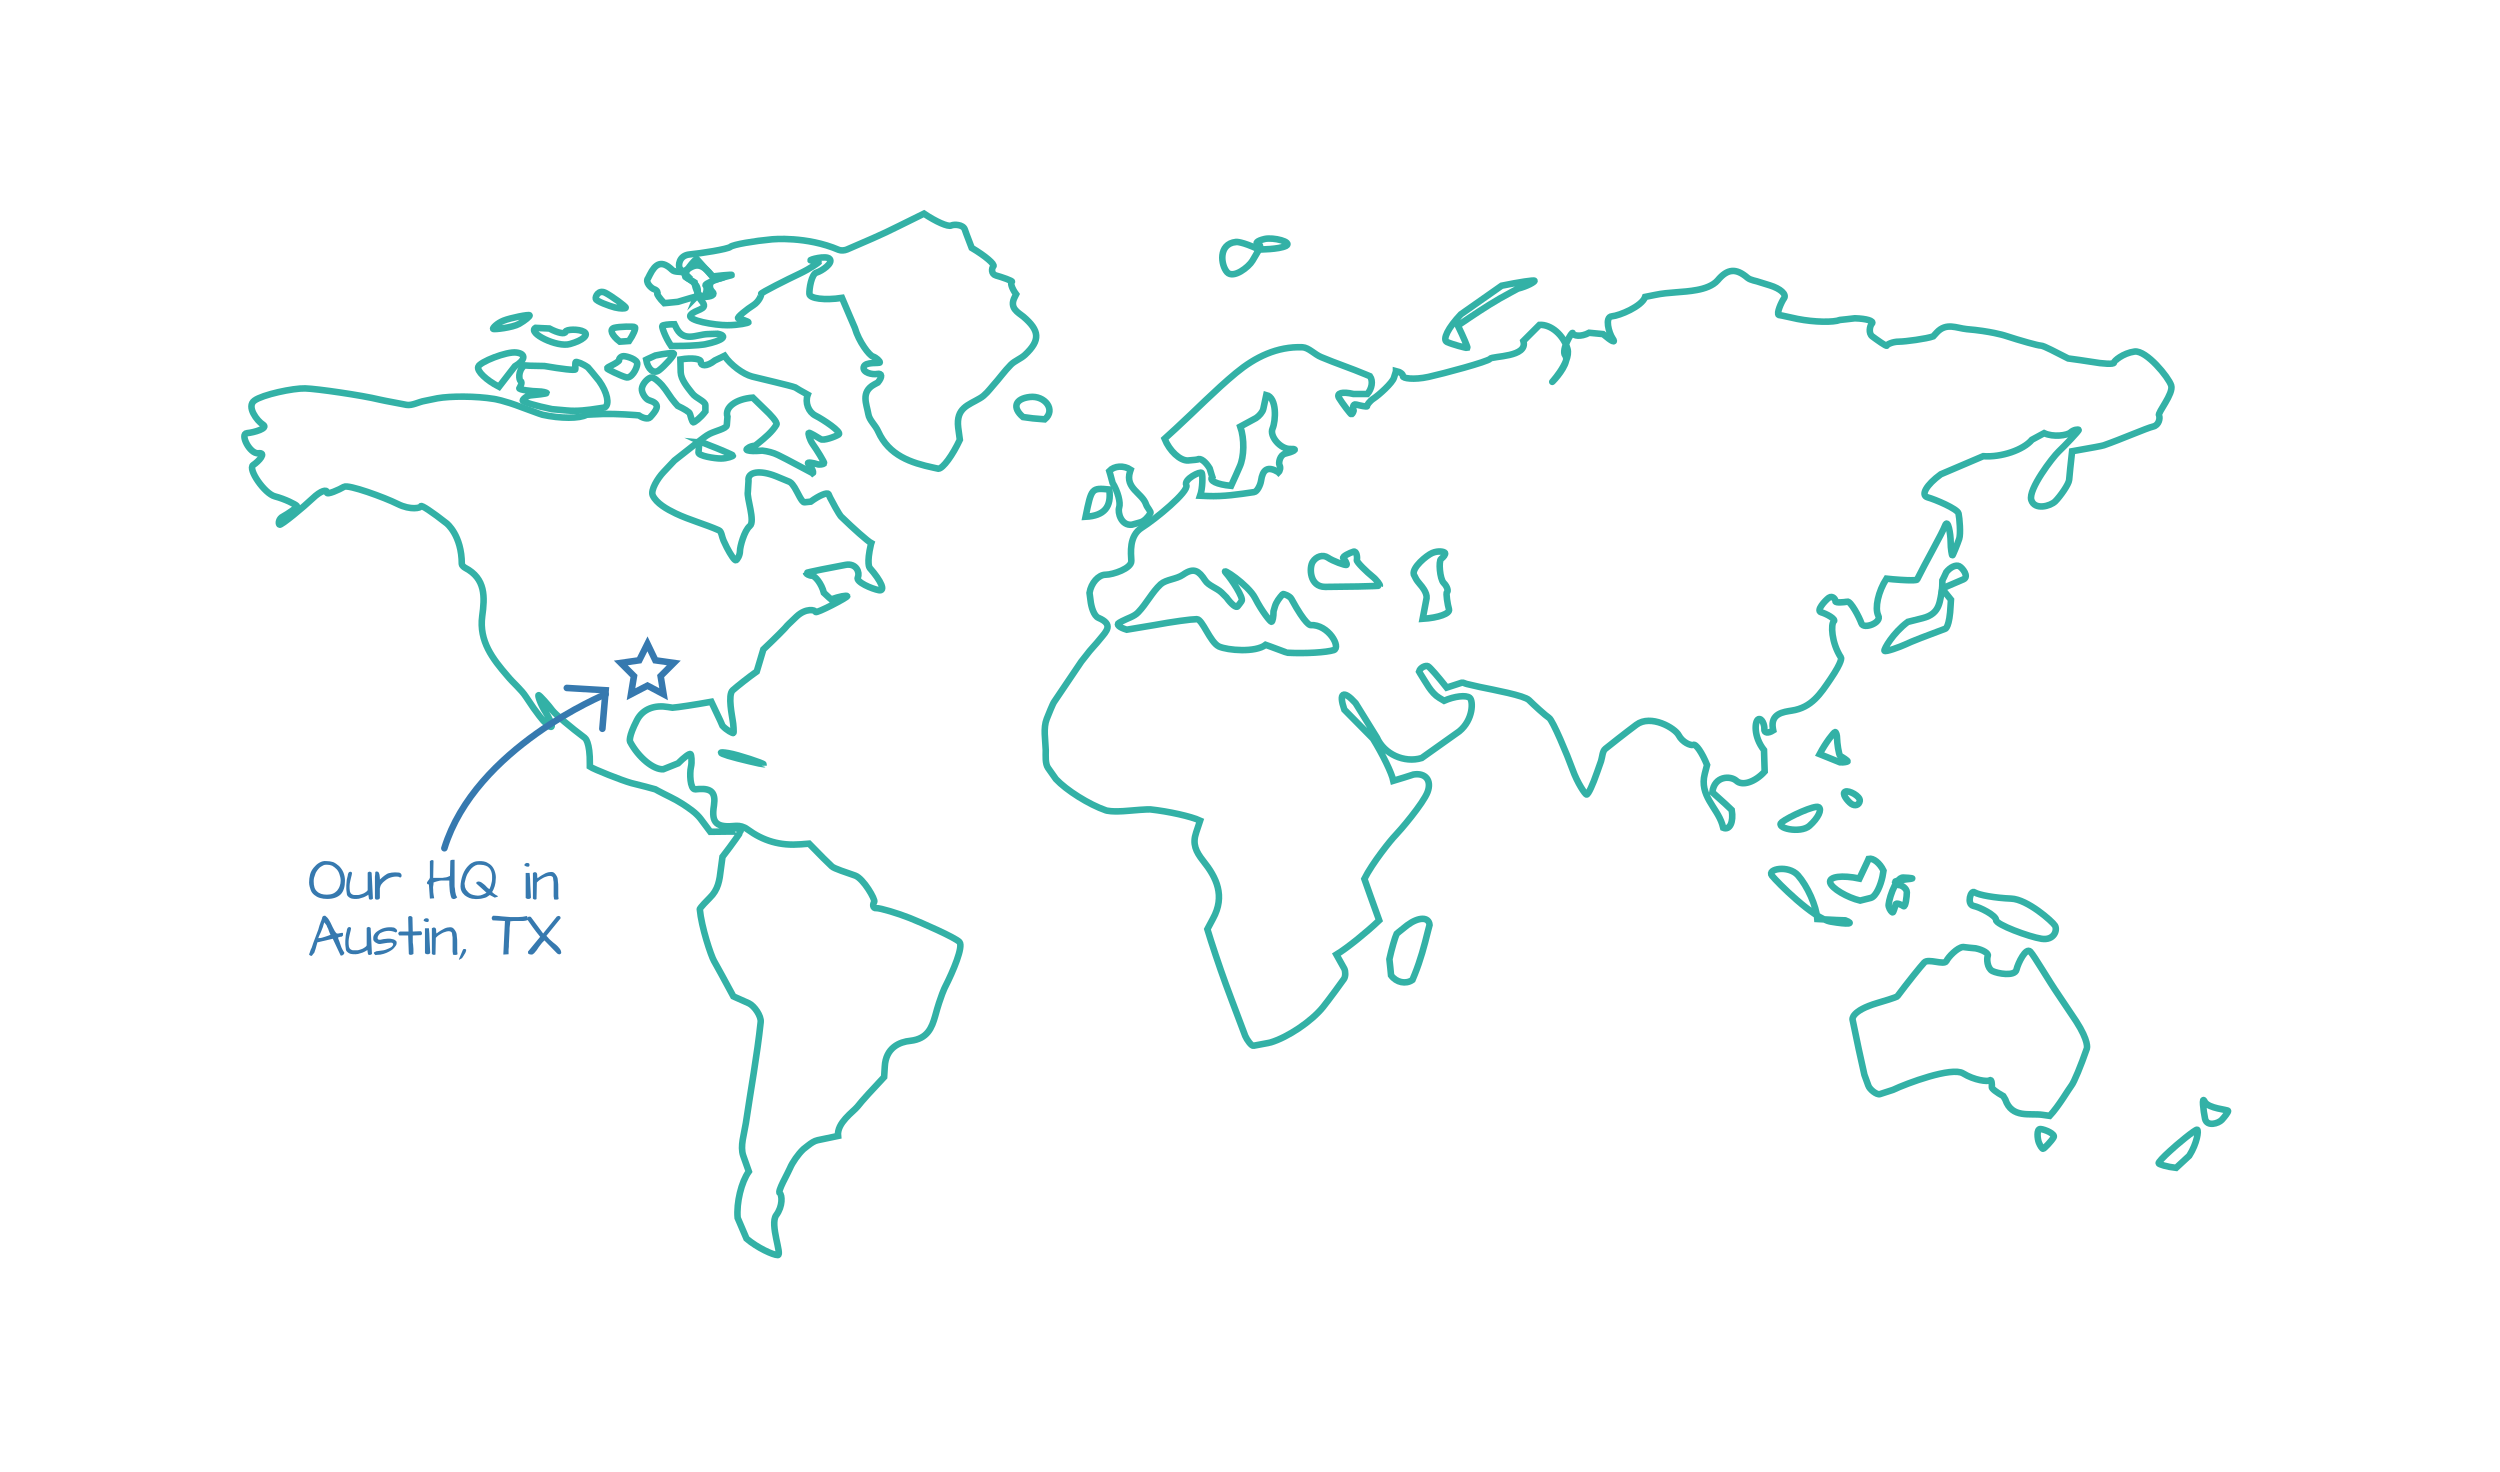 <?xml version="1.0" encoding="utf-8"?>
<!-- Generator: Adobe Illustrator 23.1.0, SVG Export Plug-In . SVG Version: 6.00 Build 0)  -->
<svg version="1.1" xmlns="http://www.w3.org/2000/svg" xmlns:xlink="http://www.w3.org/1999/xlink" x="0px" y="0px"
	 viewBox="0 0 759.5 447.3" style="enable-background:new 0 0 759.5 447.3;" xml:space="preserve">
<style type="text/css">
	.st0{display:none;}
	.st1{display:inline;fill:#112427;}
	.st2{fill:none;stroke:#33B1A6;stroke-width:2;stroke-linecap:round;stroke-miterlimit:10;}
	.st3{fill:none;stroke:#3679AF;stroke-width:2;stroke-miterlimit:10;}
	.st4{fill:none;stroke:#3679AF;stroke-width:2;stroke-linecap:round;stroke-miterlimit:10;}
	.st5{fill:#3679AF;}
</style>
<g id="Layer_1" class="st0">
	<rect x="-19.7" y="-22.5" class="st1" width="792" height="612"/>
</g>
<g id="Layer_2">
	<g>
		<g>
			<g>
				<path class="st2" d="M676.9,337.5c0,0.4-0.9,1.6-1.9,2.7s-4.5,2.2-5.1-0.3c-0.5-2.4-1.1-7.3-0.1-5.2
					C670.9,336.8,676.9,337.1,676.9,337.5z"/>
			</g>
			<g>
				<path class="st2" d="M417.1,224.4c2.9,4.7,5.7,10.4,6.2,12.8c0,0,0,0,3.3-1c2.8-0.9,2.8-0.9,2.8-0.9c3.7-0.6,5.6,1.8,4.3,5.3
					c-1.3,3.5-8.5,11.9-9.8,13.2s-7,8.4-9.4,13.2c0,0,0,0,1.8,5.1c2.7,7.5,2.7,7.5,2.7,7.5c-3.9,3.7-9.7,8.4-13,10.4
					c0,0,0,0,2.4,4.3c0.4,0.8,0.4,2.4-0.1,3.1c-4,5.6-6.4,8.6-6.4,8.6c-3.5,4.3-10.6,9.1-15.9,10.7c0,0-0.2,0.1-5.2,1
					c-0.6,0.1-2-1.8-2.5-3c-3.2-8.4-5.9-15.7-5.9-15.7c-1.9-5.2-4.4-12.7-5.6-16.7c0,0,0,0,1.7-3.2c3.8-6.9,1.1-12.5-3-17.6
					c-2.2-2.8-3.3-5.1-2.1-8.6c1.2-3.6,1.2-3.6,1.2-3.6c-2.8-1.3-9.6-2.8-15.1-3.4c0,0-0.9-0.1-6.5,0.4c-5.4,0.5-7-0.1-7-0.1
					c-5.2-1.8-12-6.1-15.2-9.5c0,0,0,0-2.4-3.4c-0.9-1.3-0.7-3.6-0.7-5.4c-0.1-3.2-0.8-6.7,0.3-9.5c1.9-4.8,2.2-5.1,2.2-5.1
					c3.1-4.6,6.8-10.1,8.3-12.3c0,0,0,0,1.5-1.9c1.3-1.8,2.9-3.3,4.3-5.1c1.8-2.2,4.1-4.3-0.6-6.3c-1.4-0.6-2.2-3.4-2.4-5.3
					c-0.3-2.3-0.3-2.3-0.3-2.3c0.5-3,2.7-5.5,4.9-5.5s7.9-1.9,7.8-4.2c-0.1-2.3-0.8-7.6,3.2-10.1s14.4-11,13.5-12.9
					c-0.9-1.8,4.4-4.4,4.7-3.7s0.3,4.6-0.5,6.9c0,0,0,0,2.3,0.1c4.7,0.2,9.4-0.5,14.1-1.2c0.9-0.1,1.9-2.1,2.1-3.4
					c0.5-3.5,2-4.6,5.2-2.7c0.1,0.1,0.1,0.1,0.1,0.1c0.5-0.5,0.7-1.5,0.3-2.2c-0.3-0.7,0.1-3.1,1.8-3.5c1.8-0.4,4.5-1.5,1.5-1.4
					c-3,0.1-6.4-3.9-5.4-6.2c1-2.3,1.4-9.4-1.9-10.2c0,0,0,0-0.9,4.2c-0.2,1-1.3,2.2-2.2,2.8c-4.8,2.6-4.8,2.6-4.8,2.6
					c1.3,3.7,1.2,9.2-0.2,12.2c0,0,0,0-1.1,2.5c-1.5,3.3-1.5,3.3-1.5,3.3c-4.3-0.4-6.8-1.6-5.7-2.7c0,0,0,0-0.2-0.6
					c-0.6-2-0.6-2-0.6-2c-1.2-2-2.8-3.3-3.7-2.7c0,0,0,0-0.7,0.1c-2.2,0.2-2.2,0.2-2.2,0.2c-2.4,0.1-5.6-2.9-7.1-6.6
					c0,0,0,0,3.4-3.1c6.1-5.6,11.9-11.6,18.3-16.9c5.8-4.8,12.5-8.1,20.2-7.8c1.9,0.1,3.7,2.2,5.7,3c4.5,1.9,9.1,3.4,13.6,5.3
					c1.2,0.5,1.2,0.5,1.2,0.5c1,1.4,0.6,3.8-0.8,5.4c0,0,0,0-1.3,0c-2.9,0-2.9,0-2.9,0c-3.4-0.8-5.3-0.3-4.4,1.2
					c0.9,1.5,3.6,5.1,3.8,5s0.8-1,0.6-1.4c-0.2-0.4-0.3-1.9,0.8-1.6c1.1,0.3,3.4,0.8,3.3,0.5c-0.1-0.2,0.7-1.5,2.1-2.4
					s5.7-4.7,6.1-6.3c0,0,0,0,0.6-1.9c0-0.1,0-0.1,0-0.1c1.3,0.3,2.2,1,2.1,1.6c-0.1,0.6,3.2,1.2,7.8,0.2c4.5-1,18-4.6,18.7-5.5
					c0.7-0.9,11.6-0.4,10.1-5.4c0,0,0,0,3.6-3.6c1.3-1.3,1.3-1.3,1.3-1.3c3.5-0.2,7.3,3.1,8.5,7.3s-6,11.4-4.4,9.8
					c1.6-1.6,5.1-6.1,3.7-7.8c-1.3-1.7,2.2-7.6,2.3-6.8c0.1,0.8,2.4,1.3,5-0.1c0,0,0,0,2.1,0.2c2.1,0.2,2.1,0.2,2.1,0.2
					c2.7,2.3,4,2.9,2.9,1.3c-1.1-1.6-2.5-6.5-0.2-6.7c2.3-0.2,9.1-3,10.1-5.9c0,0,0,0,3-0.6c4.2-0.9,8.5-0.7,12.7-1.5
					c2.3-0.4,4.9-1.3,6.3-2.9c3-3.6,5.6-3.8,9.1-0.8c1,0.8,2.6,0.9,3.9,1.4c2.9,0.9,2.9,0.9,2.9,0.9c3.2,1,5.1,2.7,4.3,3.9
					c-0.8,1.1-2.4,4.7-1.6,5.1c0,0,0,0,1.1,0.2c4.6,1,4.6,1,4.6,1c5.1,1,10.9,1.1,12.9,0.3c0,0,0,0,1.9-0.2c2.6-0.3,2.6-0.3,2.6-0.3
					c3.5,0.1,5.9,0.8,5.2,1.6c-0.7,0.7-1.1,3,0.1,3.9s4.4,3.2,4.4,2.8c0-0.3,1.7-1.2,3.7-1.2c1.9,0,8.5-0.9,10.4-1.6
					c0,0,0,0,1.1-1.2c2.9-3.1,6-1.3,9.1-1c7.2,0.6,11.4,1.9,11.4,1.9c5.2,1.7,10.3,3.1,11.1,3.1c0.9,0,4.7,2.1,8.3,3.9
					c0,0,0,0,3.6,0.5c3.3,0.5,3.3,0.5,3.3,0.5c3.9,0.7,7,0.8,7,0.3c0-0.5,2.7-2.9,6.3-3.4c3.6-0.4,10.3,7.8,11.1,10.3
					c0.8,2.5-4.2,8.3-3.7,9.1c0.4,0.8,0,3-1.8,3.4s-9.8,3.9-15,5.7c0,0-0.5,0.2-5.7,1.1c-3.9,0.7-3.9,0.7-3.9,0.7
					c-0.4,3.5-0.8,7.4-0.9,8.7s-2.7,5-4.2,6.5c-1.5,1.5-6.3,2.8-7.3-0.4c-1-3.2,6.5-13,8.3-14.7c1.8-1.7,6.3-6.4,6.1-6.6
					c-0.2-0.2-1.5-0.1-2.5,0.8c-1,0.9-5.2,1.5-8,0.2c0,0,0,0-1.3,0.7c-2.4,1.3-2.4,1.3-2.4,1.3c-2.6,3.1-9.3,5.4-14.8,5l-12.9,5.5
					c-4.4,3.2-6.2,6.4-4,7s9.1,3.5,9.4,4.9s0.7,6.2,0.2,7.7c-0.5,1.5-2,5.2-2.1,5.1s-0.5-2-0.5-4.2s-0.8-7.3-1.7-4.9
					c-0.9,2.4-6.1,11.5-8.5,16.4c0,0-0.2,0.5-7.3-0.1c-2-0.2-2-0.2-2-0.2c-2.5,3.9-3.6,8.9-2.5,11.2c1.2,2.2-4.5,4.3-5.1,2.4
					c-0.6-1.8-3.3-6.9-4.3-6.6c-1,0.2-3.6,0.4-3.6-0.1c0.1-0.5-0.8-1.9-2-1.1c-1.2,0.9-3.9,3.9-2.4,4.4c1.5,0.4,4.7,2.1,3.9,2.8
					c-0.9,0.7-0.8,6.4,2.2,11c0,0,0.6,0.9-3.2,6.5c-3,4.4-5.7,8.7-11.8,9.6c-2.4,0.4-6.5,0.8-5.7,5.5c0.1,0.5,0.1,0.5,0.1,0.5
					c-1.6,1-2.8,0.8-2.7-0.4c0.1-1.2-0.7-3.4-1.8-3c-1.1,0.5-1.6,5.2,1.7,9.4c0,0,0,0,0.1,3.4c0.1,3.1,0.1,3.1,0.1,3.1
					c-2.9,3.2-6.8,4.5-8.6,2.8c-1.8-1.6-6.7-1.5-7.3,3.5c0,0,0,0,4,3.6c1.9,1.8,1.9,1.8,1.9,1.8c0.6,3.7-0.6,6.2-2.6,5.4
					c0,0,0,0-0.3-1.1c-1.6-5.1-7-8.7-5.3-15.3c0.7-2.7,0.7-2.7,0.7-2.7c-1.5-3.7-3.4-6.5-4.2-6.1c-0.8,0.3-3.3-0.8-4.4-2.9
					c-1.1-2.2-8.5-6.5-12.9-3.2c0,0-3.9,2.9-9.4,7.3c-0.9,0.7-0.9,2.4-1.3,3.7c-1.2,3.4-1.2,3.4-1.2,3.4c-1.3,3.8-2.7,6.8-3.2,6.8
					c-0.4,0-2.8-3.5-4.3-7.7c-1.5-4.2-6-14.9-7.1-15.6s-4.7-4-6.1-5.4c-1.4-1.4-10.7-3.1-15-4c0,0,0,0-3.9-0.9
					c-0.5-0.1-1.1-0.5-1.5-0.4c-4.6,1.5-4.6,1.5-4.6,1.5c-2.6-3.3-5.1-6.2-5.7-6.5s-2.3,0.3-2.7,1.6c0,0,0,0,0.4,0.7
					c1.7,2.6,3.2,5.8,5.7,7.3c1.5,0.9,1.5,0.9,1.5,0.9c3.2-1.4,6.7-1.8,7.8-0.9c1.1,0.9,1.1,6.7-3.2,10.2l-11.4,8.1
					c-5.3,1.6-11.4-1.2-13.6-6.2l-6.5-10.5c-3.7-4.1-5.2-3.2-3.4,2L417.1,224.4z M386.9,185.7c0,1.7-0.3,3.1-0.6,3.2s-2.9-3.1-5-7.2
					s-10.7-9.7-8.9-7.7c1.8,2,5.5,7.7,4.8,8.6c0,0,0,0-0.5,0.7c-0.7,0.9-0.7,0.9-0.7,0.9c-0.4,0.6-1.9-0.6-3.4-2.7c0,0,0,0-1.5-1.5
					c-1.5-1.4-4-2.1-5-3.7c-1.9-2.9-3.4-4-6.7-1.7c-2,1.4-5.1,1.4-6.8,2.9c-2.6,2.4-4.3,5.9-6.8,8.5c-1.2,1.3-3.2,1.8-4.9,2.7
					c-0.9,0.5-0.9,0.5-0.9,0.5c-1,0.5,0,1.4,2.3,2.1c0,0,0,0,1.8-0.3c5.5-0.9,6.6-1.1,6.6-1.1c5.4-1,11.2-1.8,12.9-1.8
					c1.7,0,4,7,6.7,8.3c2.7,1.2,11.1,1.9,14.2-0.5c0,0,0,0,1.4,0.5c5,1.9,5.2,1.9,5.2,1.9c5.5,0.3,11.9-0.1,14.1-0.8
					c2.3-0.8-1.6-7.9-7.1-7.6c0,0-1.4,0.1-5.8-8c-0.4-0.8-2.4-1.6-2.6-1.4c-1,1.1-2,2.4-2.4,3.8
					C386.9,185.7,386.9,185.7,386.9,185.7z M403.4,169.4c-1.5-1-3.5-0.4-4.6,1.3c-1.1,1.7-1,7.6,3.8,7.6c4.7,0,16.6-0.2,16.6-0.4
					c0.1-0.2-0.9-1.7-2.3-2.8s-4.9-4.4-4.7-5c0.2-0.6,0-2.8-1-2.5c-1,0.3-3.6,1.5-3.1,2s1.2,1.7,1,2
					C408.8,171.9,404.8,170.4,403.4,169.4z M437.8,169.8c0.8-0.6,1.4-1.4,1.2-1.8c-0.2-0.4-2-0.8-3.9,0c-1.8,0.8-6.1,4.4-5.6,6.5
					c0,0,0,0,0.6,1.2c0.6,1.2,1.8,2.2,2.5,3.4c0.5,0.8,0.9,1.8,0.8,2.6c-1.2,6.3-1.2,6.3-1.2,6.3c4.8-0.3,8.4-1.6,8-2.9
					c-0.4-1.3-1-5-0.6-5.2c0.4-0.2,0.2-1.6-1-2.8S437,170.4,437.8,169.8z"/>
			</g>
			<g>
				<path class="st2" d="M212.3,134.1c0.1-0.1-3.2,2.5-7.4,5.8c0,0,0,0-3.3,3.5c-1.8,1.9-4,5.5-3.3,7.1c1.1,2.4,4.3,4.2,7,5.5
					c4.2,2,8.8,3.2,13.1,5.1c0.8,0.3,0.9,2,1.4,3.1c1,2.1,1,2.1,1,2.1c1.2,2.3,2.4,4.1,2.8,3.9s1.2-1.5,1.2-2.8c0-1.3,1.3-6.2,3-7.6
					s-1-8.6-0.6-10.4c0,0,0,0,0.1-1.7c0.1-1.6,0.1-1.6,0.1-1.6c-0.4-2.8,3.4-3.4,8.4-1.4c0,0,0,0,4.1,1.7c0.6,0.3,1.1,1.1,1.5,1.7
					c1,1.6,2.2,4.6,3,4.5c1.9-0.2,1.9-0.2,1.9-0.2c2.6-1.9,5-2.9,5.4-2.3c0,0,0,0,0.5,1.1c2.6,5,3.3,5.7,3.3,5.7
					c3.9,3.8,8.1,7.5,9.2,8.1c0,0,0,0-0.1,0.3c-1.4,6-0.4,7.2-0.4,7.2c3.6,4.1,4.9,7.2,2.8,6.8c-2.1-0.4-7.1-2.5-6.4-3.9
					s-0.4-4.4-3.7-3.8s-12,2.3-12,2.5s0.9,0.8,1.8,0.8s2.9,2.4,3.6,5.2c0,0,0,0,1.4,1.3c0.8,0.7,0.8,0.7,0.8,0.7
					c2.5-0.9,4.7-1.3,4.9-1c0.1,0.4-9.5,5.4-9.6,4.8s-2.9-1.3-5.8,1.4c0,0,0,0-2.3,2.2c-0.5,0.5-0.5,0.5-0.5,0.5
					c-0.4,0.6-3.7,3.9-7.3,7.3c0,0,0,0-1.4,4.7c-0.6,2-0.6,2-0.6,2c-2.4,1.7-5.7,4.3-7.3,5.7s-0.1,8.2,0,9.2c0.2,1,0.4,3.7,0.2,3.8
					s-2-0.8-3.3-2.2c0,0,0,0-0.7-1.6c-2.7-5.7-2.7-5.7-2.7-5.7c-5,0.9-10.3,1.7-11.8,1.8c0,0,0,0-1.3-0.2c-4-0.7-7.7,0.5-9.5,4
					c-2.7,5.2-2.1,6.5-2.1,6.5c2.6,4.9,7.2,8.6,10.1,8.4c0,0,0,0,2.5-1c2-0.8,2-0.8,2-0.8c1.8-1.8,3.5-3.1,3.8-2.8
					c0.2,0.2,0.5,2.3,0.1,4c-0.4,1.7-0.3,6.7,1.3,6.7c0,0,0,0,1.2-0.1c3.6-0.2,5.1,1,4.5,5c-0.9,5.5,0.9,6.8,6.7,6.2
					c1.1-0.1,2.5,0.3,3.4,1c4.9,3.6,10,5.1,16.3,4.6c2.5-0.2,2.5-0.2,2.5-0.2c3,3.1,6.1,6.2,6.9,6.9c0.7,0.7,4.6,1.9,7.1,2.8
					c2.5,0.9,6.2,7.3,5.8,8c-0.5,0.7-0.5,2,0.6,1.9c1.1-0.1,6.7,1.6,10.2,3c3.5,1.4,13.8,5.9,15.1,7.3c1.2,1.4-1.9,8.8-4.4,13.7
					c0,0-1.3,2.5-3,8.8c-1,3.5-2.3,6.9-7.5,7.5c-3.3,0.3-7.5,2.1-7.8,7.8c-0.2,3.2-0.2,3.2-0.2,3.2c-3.2,3.4-6.9,7.4-8.1,9
					c-1.3,1.6-6.3,4.9-5.9,8.9c0,0,0,0-6.2,1.3c-1,0.2-2,0.9-2.9,1.6c-1.4,1.1-1.4,1.1-1.4,1.1c-1.6,1.5-3.4,4.1-4.1,5.8
					s-3.9,7.1-3.1,7.6c0.7,0.5,1,3.9-1.1,6.7c-2,2.8,1.9,12.1,0.5,12.1c-1.4,0-6.2-2.2-9.5-5c0,0,0,0-1.2-2.8
					c-1.5-3.5-1.5-3.5-1.5-3.5c-0.4-4.6,1.1-10.9,3.4-14.1c0,0,0,0-1.7-4.8c-1-2.9,0.3-6.6,0.8-9.9c1.5-10.2,3.4-20.4,4.5-30.7
					c0.2-1.8-1.9-4.9-3.6-5.7c-4.7-2.1-4.7-2.1-4.7-2.1c-2.3-4.3-5-9.2-5.9-10.8c-0.9-1.6-3.8-10.2-4.3-15.7c0,0,0-0.4,3-3.4
					c2.6-2.5,3-5.3,3.4-8.8c0.5-3.7,0.5-3.7,0.5-3.7c3.1-4,5.5-7.5,5.5-7.6s-4.4-0.1-9.2,0c0,0,0,0-3-4c-1.4-1.8-3.5-3.2-5.5-4.5
					c-2.3-1.5-4.9-2.6-7.3-3.9c-0.9-0.5-0.9-0.5-0.9-0.5c-1.1-0.3-4.3-1.2-7.3-1.9c-2.9-0.8-11.4-4.2-12.6-5c0,0,0,0,0-0.7
					c0.1-6.9-1.5-8-1.5-8c-4.4-3.3-8.9-7.1-9.9-8.4c-1-1.4-4-4.8-4.2-4.6c-0.2,0.2,0.6,2.8,2.3,5.4c1.7,2.7,3.1,6.5-0.7,2.5
					c0,0-1.9-2-5.4-7.4c-1.5-2.3-3.8-4.1-5.6-6.3c-4.5-5.2-8.7-10.6-7.7-18.2c0.8-5.8,1.1-11.4-5.2-14.7c-0.4-0.2-1-0.8-1-1.1
					c0-8.8-4.6-12.4-4.6-12.4c-4.3-3.4-7.8-5.7-7.8-5.2s-3.1,1.3-7.1-0.7s-15-6-16.3-5.2c-1.3,0.8-5.3,2.6-5.2,1.7
					c0.1-1-1.8-0.6-4.3,1.8s-9.7,8.4-10.1,8c-0.4-0.4-0.2-1.9,1.1-2.5c1.3-0.7,4.5-2.8,4.2-3.2c-0.3-0.4-3.6-2.1-6.7-2.9
					s-8.3-8.3-6.6-9.5c1.8-1.2,4.2-3.9,1.6-3.6c-2.6,0.3-5.7-5.9-3.5-6.1c2.2-0.2,6.7-1.5,4.9-2.6s-5.1-5.5-2.6-7.3
					c2.4-1.8,11.8-3.8,15.4-3.7c3.6,0.1,17.3,2.1,22.6,3.4c0,0,2.2,0.5,8.2,1.6c1.7,0.3,3.7-0.9,5.5-1.2c3.9-0.8,3.9-0.8,3.9-0.8
					c4-0.7,11.7-0.7,17.2,0.2c0,0,2.9,0.4,8.6,2.6c5.3,2,6.1,2.2,6.1,2.2c5.4,1.2,11.4,1.2,13.4,0c0,0,0,0,1.9-0.1
					c4.3-0.3,8.6-0.1,12.9,0.2c1.1,0.1,1.1,0.1,1.1,0.1c1.3,0.9,2.8,1.2,3.4,0.6c0,0,0,0,0.7-0.8c1.6-1.9,2.3-3.4-1-4.4
					c-1.1-0.3-2.3-2.3-2.2-3.5c0.1-1.3,1.5-3,2.7-3.4c0.8-0.3,2.5,1.3,3.4,2.3c1.5,1.7,2.5,3.7,4,5.4c0.8,0.9,0.8,0.9,0.8,0.9
					c1.9,0.9,3.6,1.9,3.7,2.4s0.7,2.5,1,2.6c0.3,0.1,2.2-1.3,3.7-3.3c0,0,0,0,0-1.9c0-1.2-2.9-2.1-4-3.6c-1.5-1.9-3.4-4.2-3.5-6.4
					c-0.1-3.9-0.1-3.9-0.1-3.9c3.6-0.6,6.4-0.2,6.2,0.8c-0.1,1.1,1.7,1.6,4.3-0.5c0,0,0,0,2.5-1.2c0.4-0.2,0.4-0.2,0.4-0.2
					c1.9,2.8,5.7,5.6,8.4,6.3s11.5,2.7,13.1,3.3c0,0,0,0,1.3,0.8c2.5,1.4,2.5,1.4,2.5,1.4c-0.9,2.4,0.2,5.3,2.4,6.4
					c2.2,1.1,8.1,5,7,5.7c-1.1,0.7-4.7,2-5.5,1.4c-0.8-0.5-3.4-2.1-3.6-1.9s0.2,1.9,1.2,3.4c1.1,1.5,3.7,5.7,3.5,5.9
					c-0.2,0.2-1.4,0.5-2.2,0.2c-0.8-0.3-3.3-0.8-2.6-0.1c0.7,0.7,1.8,2.6,1.3,2.9c0,0,0,0-0.1-0.1c-3.5-1.8-7-3.8-10.5-5.5
					c-1.4-0.7-3.1-1.1-4.7-1.3C230,137,230,137,230,137c-1.7,0.1-3.1-0.1-3.2-0.4c0-0.3,1.1-1.1,2.6-1.2c0,0,0,0,0.9-0.7
					c2.1-1.7,4.3-3.5,5.6-5.7c0.4-0.7-2-3.2-3.4-4.5c-3.8-3.7-3.8-3.7-3.8-3.7c-5.2,0.4-8.6,3-7.7,5.8c0,0,0,0-0.2,2.6
					c-0.1,1-3.4,1.7-5.2,2.6C214.4,132.4,213.4,133.3,212.3,134.1L212.3,134.1z"/>
			</g>
			<g>
				<path class="st2" d="M207.3,82.6c0.1,0.1-0.3-0.4-0.8-1.1s-0.3-3.9,3-4.2s11.6-1.6,12.4-2.3s7.2-1.8,12.7-2.3
					c0,0,10.4-1,20.2,3.2c0.7,0.3,1.8,0.2,2.5-0.1c5.3-2.3,10.6-4.5,15.7-7.1c7.7-3.8,7.7-3.8,7.7-3.8c3.6,2.4,7.3,4.1,8.3,3.6
					c0.9-0.4,3.6-0.3,4.1,1.2c0,0,0,0,0.5,1.4c1.6,4.2,1.6,4.2,1.6,4.2c4.2,2.5,7.1,5,6.6,5.6c-0.6,0.6-0.7,2.4,0.8,2.8
					s5.3,1.7,4.8,1.9c-0.5,0.2-0.1,1.9,1.3,3.8c0,0,0,0-0.4,0.8c-1.8,3.4,1,4.7,2.6,6c4.9,4.2,5.3,7.1,0.5,11.6
					c-1.3,1.2-3.1,1.8-4.3,3c-1.9,1.9-3.5,4.2-5.4,6.3c-1.2,1.4-2.4,3-4,3.9c-3.5,2.1-7.3,2.9-6.6,8.9c0.5,3.7,0.5,3.7,0.5,3.7
					c-2.2,4.7-5.1,8.7-6.5,8.8c0,0,0,0-1.4-0.3c-7-1.5-13.6-3.7-16.9-11c-0.8-1.9-2.7-3.4-3-5.3c-0.5-3-2.4-6.7,1.8-9
					c1.1-0.6,1.1-0.6,1.1-0.6c1.4-1.7,1.3-2.9-0.2-2.6c-1.5,0.3-4.5-0.4-4.1-2.1c0.4-1.7,4.9-1,4.9-1.4s-1-1.4-2.1-1.8
					c-1.1-0.3-4.3-4.5-5.5-8.7c0,0,0,0-1.6-3.7c-2.3-5.4-2.3-5.4-2.3-5.4c-5.3,0.8-9.8,0.2-9.9-1.2s0.6-6.1,2.2-6.5
					c1.6-0.5,5-2.8,4-4.1c-1-1.3-6.6,0.3-5.8,0.4c0.8,0.1,2.5,0.4,2.5,0.5s-2.6,2-6,3.6c-3.4,1.6-11.8,5.8-11.6,6.1
					c0.2,0.3-0.6,2.3-2.3,3.4c-1.8,1.1-5.3,3.9-4.6,4c0.7,0.2,3.1,1,3.1,1.2c0,0.2-2.9,0.9-6.5,0.9s-12.3-1.4-11.1-3.1
					c1.3-1.7,5.3-1.6,3.7-3.8c0,0,0,0-1.4-1.9l-0.2,0.2c1.8,0,1.8,0,1.8,0c2.5,0,3.7-0.7,2.7-1.6s-1.3-3.2,1.1-3.7
					c2.4-0.5,4.3-1.3-0.8-0.7c0,0,0,0-1.4-1.6C211.6,78.7,209.8,81.7,207.3,82.6L207.3,82.6z"/>
			</g>
			<g>
				<path class="st2" d="M608.6,333c-2-1.1-3.6-2.3-3.5-2.8s0-2.5-0.6-2c-0.6,0.5-4.7,0-8.1-2.1c-3.4-2.1-17.1,3-21.3,5
					c0,0,0,0-4,1.3c-0.9,0.3-3.1-1.4-3.5-2.6c-1.2-3.3-1.2-3.3-1.2-3.3c-0.9-3.8-2.5-11.4-3.6-16.8c0,0-0.5-2.6,7.6-5
					c5.8-1.7,6-2,6-2c3.3-4.4,7-9,8.2-10.3c1.2-1.3,6,0.9,6.7-0.4c0.6-1.3,3.4-4.2,5.1-4.3c0,0,0,0,1.7,0.2c2.1,0.2,2.1,0.2,2.1,0.2
					c2.4,0.5,4,1.6,3.7,2.3c-0.4,0.8-0.2,3.8,1.4,4.6s6.8,1.7,7.3-0.4s2.9-6.9,4.2-5.5c1.3,1.4,5.5,8.7,8.6,13.2
					c0,0,1.7,2.5,5.3,7.9c4,6.2,3.3,8.3,3.3,8.3c-1.8,5.2-3.9,10.3-4.7,11.3s-3.8,6.2-6.6,9.2c0,0,0,0-2.1-0.3
					c-3.9-0.6-9.4,1.2-11.4-4.7C608.6,333,608.6,333,608.6,333z"/>
			</g>
			<g>
				<path class="st2" d="M165.4,111.2c5.2,0.9,9.4,1.4,9.4,1c0-0.3-0.1-2,0.1-2.2c0.2-0.2,2,0.4,3.7,1.6c0,0,0,0,1.2,1.4
					c2.2,2.7,2.2,2.7,2.2,2.7c2.5,3.5,3.3,7.2,1.7,8.1c0,0,0,0-2,0.3c-3.1,0.5-6.4,0.9-9.5,0.6c-4.5-0.4-4.5-0.4-4.5-0.4
					c-4.9-1-8.9-2.2-8.9-2.6c0-0.4,1.2-1.5,2.5-1.6c1.3-0.1,4.8-0.5,4.8-0.7c0-0.1-1.2-0.5-2.7-0.5c-1.5,0-6.1-0.5-5.6-1
					c0.4-0.6,0.9-1.8,0.4-2.1c-0.5-0.3-1-3,1.1-4.8c0,0,0,0,1.5,0.1C165.4,111.2,165.4,111.2,165.4,111.2z"/>
			</g>
			<g>
				<path class="st2" d="M599.9,271.1c1.2,0.8,6.2,1.7,11.1,1.9c4.9,0.2,12.5,6.9,13.3,8.2s-0.2,4.6-4.1,4
					c-3.8-0.6-13.8-4.3-13.8-5.7s-4.9-3.9-6.9-4.3C597.4,274.7,598.7,270.2,599.9,271.1z"/>
			</g>
			<g>
				<path class="st2" d="M427.5,281.1c3.5-2.6,6.6-2.6,6.8-0.1c0,0,0,0-0.5,1.9c-1.1,4.5-2.3,8.9-4,13.1c-0.7,1.7-0.7,1.7-0.7,1.7
					c-2,1.4-4.9,0.8-6.5-1.4c0,0,0,0-0.2-2.1c-0.3-2.8-0.3-2.8-0.3-2.8c0.7-3.2,1.7-6.6,2.2-7.7c0,0,0,0,0.7-0.6
					C427.5,281.1,427.5,281.1,427.5,281.1z"/>
			</g>
			<g>
				<path class="st2" d="M546.2,265.9c2.9,3.3,5.6,9.3,5.9,13.3c0,0,0,0,5.8,0.3c2.7,0.1,2.7,0.1,2.7,0.1c2.9,1.1,0.9,1.3-4.4,0.4
					c-5.3-0.9-16.3-12-17.9-14C536.7,264,543.3,262.7,546.2,265.9z"/>
			</g>
			<g>
				<path class="st2" d="M439.6,103.9c-1.5-0.7,0.4-4.4,4.2-8.4l12.4-8.7c5.4-1.1,9.9-1.8,10-1.5c0.1,0.3-2,1.6-5.1,2.4
					c0,0,0,0-2.4,1.3c-4.2,2.2-8.2,4.8-12.1,7.4c-3.7,2.5-3.7,2.5-3.7,2.5c1.7,3.5,3,6.6,2.9,6.8
					C445.5,105.8,441.1,104.6,439.6,103.9z"/>
			</g>
			<g>
				<path class="st2" d="M556,268.1c-0.4-1.8,3.6-2.3,8.9-1.2c0,0,0,0,2.5-5.3c0.3-0.7,0.3-0.7,0.3-0.7c1.4-0.3,3.4,1.3,4.5,3.6
					c0,0,0,0-0.3,1.8c-0.5,2.4-1.9,6.1-3.6,6.5c-3.2,0.8-3.2,0.8-3.2,0.8C561.3,272.7,556.4,269.9,556,268.1z"/>
			</g>
			<g>
				<path class="st2" d="M340,154.2c0.5-1.5-0.4-4.9-2-7.5c0,0,0,0-0.7-2.6c-0.3-1-0.3-1-0.3-1c1.5-1.6,4.4-1.8,6.5-0.4
					c0,0,0,0-0.2,0.6c-1.6,5.1,3.8,6.5,4.9,10c0.3,0.9,1.6,2.2,1.3,2.6c-0.7,1.2-1.9,2.5-3.1,2.8c-2.5,0.7-2.5,0.7-2.5,0.7
					C340.6,159.8,339.5,155.7,340,154.2z"/>
			</g>
			<g>
				<path class="st2" d="M211.6,90.1c0.1-0.1-2.5,0.6-5.7,1.6c0,0,0,0-3,0.3c-1.1,0.1-1.1,0.1-1.1,0.1c-1.4-1.4-2.3-2.8-2.1-2.9
					c0.2-0.2,0-1-0.9-1.3c-1-0.3-2.9-2.2-1.9-3.4c0,0,0,0,0.5-1c1.7-3.4,3.6-4.6,6.8-1.5c0.7,0.7,2.3,0.5,3.5,0.7
					c0,0-0.2-0.2-0.2-0.2c0.5,0.7,0.8,1.6,1.4,2C211,85.8,212.8,87.2,211.6,90.1L211.6,90.1z"/>
			</g>
			<g>
				<path class="st2" d="M590.1,178.8c-0.1,0,1.1,1.6,2.6,3.4c0,0,0,0-0.1,1.6c-0.3,6.8-1.6,7.2-1.6,7.2c-5.2,1.9-10.6,4-12.2,4.8
					c-1.5,0.7-6.1,2.4-6.3,1.9c-0.2-0.5,2.6-5.4,7-8.7c0,0,0.1,0,4.6-1.2C589.7,186.4,589.2,182.4,590.1,178.8L590.1,178.8z"/>
			</g>
			<g>
				<path class="st2" d="M382.5,75.8c0,0-0.9,1.5-2,3.4c-1.1,1.9-5.8,5.6-7.7,3.5c-1.9-2.1-2.8-8.6,2.7-9.2
					C375.5,73.5,377.2,73.3,382.5,75.8L382.5,75.8z"/>
			</g>
			<g>
				<path class="st2" d="M156.9,107.1c3,0.4,2.7,2.3-0.5,4.2c0,0,0,0-1.4,1.8c-3.4,4.4-3.4,4.4-3.4,4.4c-3.9-2-6.8-4.8-6.3-6.1
					C145.7,110,153.9,106.7,156.9,107.1z"/>
			</g>
			<g>
				<path class="st2" d="M310.8,126.7c-3.4-2.9-2.4-5.6,2.1-6.1c4.5-0.5,8,3.9,4.5,6.8c0,0,0,0-3.6-0.3
					C310.8,126.7,310.8,126.7,310.8,126.7z"/>
			</g>
			<g>
				<path class="st2" d="M201.2,99c0.2-0.3,1.9-0.5,3.7-0.5c0,0,0,0,0.3,0.6c2.3,5.2,6.3,2.5,9.8,2.4c3-0.1,3-0.1,3-0.1
					c3.3,0.6,1.6,2.1-3.8,3.2c0,0-2.5,0.5-8.6,0.5c-1.7,0-1.7,0-1.7,0C202,102.3,201,99.2,201.2,99z"/>
			</g>
			<g>
				<path class="st2" d="M177.4,100.8c1.6,0.9-0.3,2.6-4.2,3.7c-3.9,1.2-13.1-3.4-10.5-4.9c0,0,0,0,2,0.1c2.2,0.1,2.2,0.1,2.2,0.1
					c2.6,1.4,4.8,1.8,4.9,1S175.9,99.9,177.4,100.8z"/>
			</g>
			<g>
				<path class="st2" d="M655.8,353.4c-0.1-0.3,1.4-1.9,3.4-3.7c1.9-1.8,7.8-6.7,8.3-6.5s0,4.1-2.4,7.9c0,0,0,0-2.7,2.5
					c-1.3,1.2-1.3,1.2-1.3,1.2C658.3,354.5,655.8,353.7,655.8,353.4z"/>
			</g>
			<g>
				<path class="st2" d="M552.5,245.2c1.1,0.7-0.1,3.3-2.8,5.7s-10.6,0.7-8.4-1.1C543.5,248.1,551.4,244.5,552.5,245.2z"/>
			</g>
			<g>
				<path class="st2" d="M184.4,111.9c0.1-0.2,0.7-0.6,1.4-0.9c0.7-0.3,2.4-1.3,2.3-1.6c-0.1-0.3,0.4-1.2,1.4-1.2
					c0.9,0,4.3,1,4.1,2.4c-0.1,1.4-1.8,4.6-3.5,4C188.4,114.1,184.3,112.1,184.4,111.9z"/>
			</g>
			<g>
				<path class="st2" d="M382.5,75.8c0,0,0.1-0.2,0.3-0.5c0.2-0.3,0-1.1-0.7-1.2s-0.5-0.9,2.1-1.5c2.6-0.6,8.6,0.9,6.5,2.1
					C388.5,75.8,382.5,75.8,382.5,75.8z"/>
			</g>
			<g>
				<path class="st2" d="M329.8,157c1.8-8.8,1.8-8.8,7.2-8.3C337.7,153.9,335.6,156.7,329.8,157z"/>
			</g>
			<g>
				<path class="st2" d="M578.2,266.6c2.5,0.1,3.5,0.3,2.2,0.4c-1.3,0.1-4.7,0.6-4.7,0.9c0,0.3,0.6,1,1.3,1c0.7,0,2.3,1,2.3,2.2
					s-0.4,4.6-1,4.2c-0.5-0.4-2.3-1.2-2.4-0.5c-0.2,0.7-0.7,2.4-0.9,2.4c-0.2,0-0.9-0.7-1.2-1.8
					C573.4,274.5,575.7,266.5,578.2,266.6z"/>
			</g>
			<g>
				<path class="st2" d="M200.2,112.5c-1.6,1.2-3.4-0.3-3.9-3.2c0,0,0,0,0.4-0.2c2.4-1.1,2.4-1.1,2.4-1.1c2.9-0.6,5.5-0.9,5.6-0.6
					C205,107.8,201.8,111.3,200.2,112.5z"/>
			</g>
			<g>
				<path class="st2" d="M212.4,134c0,0,1.5,0.7,3.4,1.4c1.9,0.7,6.9,2.8,6.9,3s-1.8,0.9-3.7,0.9c-1.9,0-6.8-0.8-6.8-1.8
					C212.3,136.5,212.5,134,212.4,134z"/>
			</g>
			<g>
				<path class="st2" d="M160.9,95.8c0.1,0.3-1.3,1.5-3.2,2.6c-1.9,1.1-7.7,1.8-7.9,1.5c-0.1-0.3,1.2-1.7,3.2-2.5
					S160.8,95.4,160.9,95.8z"/>
			</g>
			<g>
				<path class="st2" d="M590,178.8c0,0,0.1-1.1,0.1-2.5c0,0,0,0,0.5-1c0.7-1.5,0.7-1.5,0.7-1.5c1.2-1.5,2.9-2.3,3.9-1.8
					c1,0.5,3.1,3.2,1.3,4S590,178.8,590,178.8z"/>
			</g>
			<g>
				<path class="st2" d="M192.9,99.4c0.3,0.4-0.5,2.3-1.8,4.2c0,0,0,0-1.3,0.1c-1.5,0.1-1.5,0.1-1.5,0.1c-2.5-1.9-3.2-3.8-1.7-4.2
					C188.1,99.2,192.6,99.1,192.9,99.4z"/>
			</g>
			<g>
				<path class="st2" d="M221.2,229.6c-2.9-0.9-2.9-1.3,0.1-0.8s10.7,3.1,10.7,3.4C231.9,232.3,224.1,230.5,221.2,229.6z"/>
			</g>
			<g>
				<path class="st2" d="M557.5,222.4c0.3,0,0.6,0.9,0.6,2c0,1.1,0.5,5,1,5.3c0.6,0.3,2.3,1.4,2.2,1.6c0,0.1-1.1,0.4-2.3,0.3
					c0,0,0,0-1-0.4c-5.2-2.1-5.2-2.1-5.2-2.1C554.7,225.5,557.1,222.5,557.5,222.4z"/>
			</g>
			<g>
				<path class="st2" d="M190.1,93.5c-0.2,0.3-1.6,0.3-3.3-0.1c-1.6-0.4-5.7-1.9-5.8-2.6c-0.2-0.7,0.8-2.8,2.8-1.9
					C185.8,89.9,190.3,93.2,190.1,93.5z"/>
			</g>
			<g>
				<path class="st2" d="M620.7,349c-0.3,0-0.9-0.9-1.3-1.9c-0.4-1-0.8-4.2,0.5-4.1s4.6,1.5,4,2.5C623.3,346.6,621,349,620.7,349z"
					/>
			</g>
			<g>
				<path class="st2" d="M565,243.3c-0.2,1.3-1.4,1.7-2.6,0.9c-1.2-0.9-3-3.2-1.8-3.7C561.7,240,565.2,241.9,565,243.3z"/>
			</g>
			<g>
				<path class="st2" d="M213.4,90.1c-1,0-2.1-2-2.4-4.3c0,0,0,0-2.2-1.3c-0.6-0.4-0.6-0.4-0.6-0.4c-0.4-0.9,1.1-3.3,3.4-5.5
					c0,0,0,0,3.4,3.8c1.4,1.6,1.4,1.6,1.4,1.6c5.1-0.6,7.4-0.7,5.1-0.2s-7.9,2.4-7.1,3C215.1,87.7,214.4,90.1,213.4,90.1z"/>
			</g>
		</g>
	</g>
	<polygon class="st3" points="196.7,195.6 199.1,200.6 204.7,201.4 200.7,205.4 201.6,210.9 196.7,208.3 191.7,210.9 192.6,205.4 
		188.6,201.4 194.2,200.6 	"/>
	<path class="st4" d="M184,210.9c0,0-39.6,16.2-49,46.8"/>
	<polyline class="st4" points="172.2,209 184,209.7 183,221.4 	"/>
	<g>
		<path class="st5" d="M93.9,268.1c0-0.8,0.1-1.6,0.3-2.4s0.6-1.5,1.1-2.1c0.5-0.6,1-1.1,1.7-1.5c0.7-0.4,1.4-0.6,2.2-0.5
			c0.7,0,1.3,0.1,2,0.3c0.7,0.3,1.2,0.7,1.8,1.2c0.5,0.5,1,1.2,1.3,1.9c0.3,0.7,0.5,1.6,0.5,2.5c0,1.9-0.4,3.3-1.3,4.2
			c-0.9,0.9-2.3,1.4-4.1,1.4c-0.8,0-1.5-0.1-2.2-0.3c-0.7-0.2-1.2-0.5-1.7-0.9c-0.5-0.4-0.9-0.9-1.1-1.5S93.9,269,93.9,268.1z
			 M95.3,267.8c0,1.4,0.3,2.4,1,3c0.7,0.7,1.7,1,3,1c0.7,0,1.3-0.1,1.8-0.3c0.5-0.2,0.9-0.5,1.3-0.9c0.3-0.4,0.6-0.8,0.8-1.4
			c0.2-0.5,0.3-1.1,0.3-1.7c0-0.7-0.2-1.4-0.4-2c-0.2-0.6-0.5-1.1-0.9-1.5s-0.8-0.7-1.3-1c-0.5-0.2-1-0.3-1.6-0.3
			c-0.4,0-0.7,0-1.1,0.2c-0.4,0.2-0.7,0.4-1,0.6c-0.3,0.3-0.6,0.6-0.8,0.9c-0.2,0.3-0.5,0.7-0.6,1.1s-0.3,0.8-0.4,1.2
			S95.3,267.5,95.3,267.8z"/>
		<path class="st5" d="M105.3,271c0-0.2-0.1-0.5-0.1-0.9c0-0.4,0-0.7,0-1.1c0-0.4,0.1-0.8,0.1-1.2c0-0.4,0.1-0.8,0.2-1.2
			c0.1-0.4,0.2-0.7,0.2-1c0.1-0.3,0.2-0.5,0.3-0.6c0.3-0.2,0.5-0.2,0.7-0.1c0.2,0.1,0.3,0.3,0.2,0.6c0,0.2-0.1,0.5-0.2,0.9
			c-0.1,0.4-0.2,0.8-0.3,1.3c-0.1,0.5-0.2,1-0.2,1.5s0,1.1,0.1,1.6c0.1,0.3,0.2,0.6,0.5,0.8c0.3,0.2,0.5,0.3,0.9,0.3
			c0.3,0,0.7,0,1.1,0s0.8-0.2,1.2-0.3c0.4-0.1,0.7-0.3,1-0.5c0.3-0.2,0.6-0.4,0.7-0.7c0-0.3,0-0.7,0-1.1c0-0.4,0-0.9,0-1.3
			s0-0.9,0-1.4c0-0.5,0-1,0-1.5c0.2-0.2,0.4-0.3,0.6-0.3c0.2,0,0.4,0.2,0.6,0.3l0.4,7.9c-0.1,0.1-0.2,0.2-0.3,0.2
			c-0.1,0.1-0.2,0.1-0.3,0.1s-0.2,0-0.3,0c-0.1,0-0.2-0.1-0.3-0.2l-0.2-1.3c-0.1,0.1-0.4,0.3-0.8,0.5c-0.4,0.2-0.8,0.4-1.3,0.5
			c-0.5,0.2-1,0.3-1.5,0.3s-1,0-1.4-0.1c-0.4-0.1-0.8-0.3-1.2-0.7S105.4,271.6,105.3,271z"/>
		<path class="st5" d="M114,265.1c0-0.2,0.1-0.3,0.2-0.3c0.1,0,0.3-0.1,0.4,0c0.2,0,0.4,0.1,0.5,0.4c0.1,0.2,0.2,0.5,0.2,0.7
			c0,0.3,0.1,0.5,0.1,0.8c0,0.3,0,0.4,0,0.5c0.3-0.2,0.5-0.5,0.9-0.8c0.3-0.3,0.7-0.5,1.1-0.8s1-0.4,1.6-0.5c0.6-0.1,1.4-0.1,2.3,0
			c0.2,0.1,0.4,0.2,0.5,0.3c0.1,0.2,0.2,0.3,0.2,0.5c0,0.2,0,0.3-0.1,0.5c-0.1,0.1-0.2,0.2-0.4,0.2c-0.2-0.2-0.5-0.3-0.9-0.3
			c-0.4,0-0.8,0-1.2,0.1c-0.4,0.1-0.9,0.2-1.3,0.4c-0.4,0.2-0.9,0.5-1.2,0.8c-0.4,0.3-0.7,0.6-1,1c-0.3,0.4-0.4,0.8-0.5,1.3v3
			c0,0-0.1,0.1-0.2,0.2c-0.1,0.1-0.3,0.2-0.4,0.2c-0.2,0-0.3,0-0.5,0c-0.2,0-0.3-0.2-0.4-0.4c0-0.1,0-0.3,0-0.6s0-0.8,0-1.2
			c0-0.5,0-1,0-1.6c0-0.6,0-1.1,0-1.7c0-0.6,0-1.1,0-1.5C114,265.7,114,265.3,114,265.1z"/>
		<path class="st5" d="M130.3,268.7c-0.2,0-0.3-0.1-0.4-0.1c-0.1-0.1-0.2-0.2-0.2-0.3c0-0.1,0-0.2,0.1-0.4c0.1-0.1,0.2-0.2,0.3-0.4
			c0.1-0.1,0.2-0.3,0.3-0.4c0.1-0.1,0.1-0.3,0.2-0.5c0-0.1,0-0.3,0-0.6c0-0.3,0-0.5,0-0.9c0-0.3,0-0.7,0-1c0-0.4,0-0.7,0-1
			c0-0.3,0-0.6,0-0.9c0-0.3,0-0.4,0-0.6c0.1-0.1,0.2-0.1,0.3-0.2c0.1-0.1,0.2-0.1,0.3-0.1c0.1,0,0.2,0,0.3,0c0.1,0,0.2,0.1,0.2,0.3
			l-0.1,5.1c0,0,0.2,0,0.4,0s0.5,0,0.8,0c0.3,0,0.7,0,1.1,0c0.4,0,0.8,0,1.1-0.1c0.4,0,0.7-0.1,1-0.2c0.3-0.1,0.5-0.2,0.7-0.3
			l0.1-4.6c0-0.1,0.1-0.1,0.2-0.2c0.1,0,0.2-0.1,0.4-0.1c0.1,0,0.3,0,0.4,0c0.1,0,0.2,0,0.3,0c0,0.2,0,0.5,0,0.9c0,0.4,0,0.9,0,1.4
			c0,0.5,0,1,0,1.6c0,0.6,0,1.1,0,1.6c0,0.5,0,1,0,1.4c0,0.4,0,0.7,0,0.9c0,0.3,0,0.6,0.1,0.9c0,0.3,0.1,0.6,0.1,1
			c0.1,0.3,0.1,0.6,0.2,0.9s0.2,0.6,0.4,0.8c-0.3,0.3-0.5,0.4-0.8,0.5c-0.3,0.1-0.6,0-0.9-0.2c-0.2-0.4-0.3-0.8-0.4-1.3
			c-0.1-0.5-0.2-0.9-0.2-1.4s-0.1-0.9-0.1-1.4c0-0.5,0-0.9,0-1.3c-0.5,0-0.9,0-1.3,0c-0.4,0-0.8,0-1.1,0c-0.4,0-0.7,0.1-1.1,0.2
			c-0.4,0.1-0.8,0.2-1.3,0.4c0,0.3,0,0.7-0.1,1.1s0,0.8,0,1.2s0,0.8,0.1,1.3s0.1,0.8,0.2,1.2l-1.3,0.1L130.3,268.7z"/>
		<path class="st5" d="M139.9,269.3c0-0.6,0.1-1.2,0.2-1.8c0.1-0.6,0.3-1.2,0.5-1.8c0.2-0.6,0.5-1.1,0.8-1.6
			c0.3-0.5,0.7-0.9,1.1-1.3c0.4-0.4,0.9-0.7,1.4-0.9c0.5-0.2,1.1-0.3,1.7-0.3c0.9,0,1.7,0.1,2.3,0.4c0.6,0.3,1.2,0.7,1.6,1.2
			c0.4,0.5,0.7,1.1,0.9,1.8s0.3,1.4,0.2,2.1c0,0.7-0.1,1.4-0.3,2.1c-0.2,0.7-0.5,1.3-0.8,1.8c0.4,0.4,0.7,0.6,1,0.8
			c0.3,0.2,0.5,0.3,0.7,0.4c0.1,0.1,0.1,0.2,0,0.2c-0.1,0.1-0.4,0.1-0.9,0.3l-1.5-0.8c-0.3,0.2-0.6,0.4-0.9,0.6s-0.8,0.3-1.2,0.4
			c-0.4,0.1-0.8,0.2-1.3,0.2s-0.8,0.1-1.2,0c-0.5,0-1.1-0.1-1.6-0.3c-0.5-0.2-1-0.5-1.4-0.8c-0.4-0.4-0.8-0.8-1-1.3
			C140,270.3,139.9,269.8,139.9,269.3z M141.2,268.9c0,0.6,0.2,1,0.4,1.4c0.3,0.4,0.6,0.7,0.9,1c0.4,0.3,0.8,0.5,1.3,0.6
			c0.5,0.1,1,0.2,1.4,0.2c0.5,0,1-0.1,1.4-0.3c0.5-0.2,0.9-0.4,1.2-0.6l-3.1-2.8c0,0,0,0,0,0c0,0,0-0.1,0-0.1c0-0.1,0-0.2,0.1-0.3
			c0-0.1,0.1-0.1,0.2-0.1c0.1,0,0.2-0.1,0.2-0.1c0.1,0,0.2,0,0.2,0c0.3,0,0.6,0.1,0.9,0.3c0.3,0.2,0.5,0.4,0.8,0.6s0.5,0.5,0.8,0.8
			s0.5,0.5,0.8,0.6c0.1-0.3,0.3-0.6,0.4-1c0.1-0.4,0.2-0.8,0.3-1.2c0.1-0.4,0.1-0.8,0.1-1.3c0-0.4,0-0.9-0.1-1.3
			c-0.1-0.4-0.2-0.8-0.4-1.1c-0.2-0.4-0.5-0.6-0.8-0.9c-0.3-0.2-0.8-0.4-1.3-0.5c-0.5-0.1-1.1-0.1-1.8-0.1c-0.5,0.1-0.9,0.3-1.3,0.6
			c-0.4,0.3-0.7,0.6-1,1c-0.3,0.4-0.5,0.8-0.8,1.2c-0.2,0.4-0.4,0.9-0.5,1.3c-0.1,0.4-0.2,0.8-0.3,1.2
			C141.1,268.4,141.1,268.7,141.2,268.9z"/>
		<path class="st5" d="M159.3,262.9c0-0.2,0.1-0.4,0.2-0.5c0.1-0.1,0.3-0.1,0.4-0.2s0.3,0,0.5,0c0.2,0,0.3,0.1,0.4,0.2
			c0.1,0.3,0.1,0.5,0,0.7s-0.3,0.2-0.4,0.2s-0.4,0-0.6-0.1C159.6,263.1,159.4,263,159.3,262.9z M160.9,265.2
			c0.1,1.1,0.2,2.3,0.2,3.6c0.1,1.3,0.1,2.5,0.2,3.8c0,0.2-0.1,0.3-0.3,0.4c-0.1,0.1-0.3,0.1-0.5,0.1s-0.3,0-0.5-0.1
			c-0.1-0.1-0.2-0.1-0.3-0.2v-7.6H160.9z"/>
		<path class="st5" d="M162.9,273.2c-0.1,0-0.2,0.1-0.3,0.1c-0.1,0-0.3,0-0.4-0.1c-0.1,0-0.2-0.1-0.3-0.2l0-7.8
			c0.3-0.2,0.6-0.3,0.8-0.2c0.2,0,0.3,0.2,0.4,0.3c0.1,0.2,0.1,0.4,0.1,0.7c0,0.3,0,0.5,0.1,0.8c0.9-0.7,1.8-1.2,2.4-1.5
			c0.7-0.3,1.3-0.4,1.7-0.4c0.5,0,0.8,0.1,1.1,0.4c0.3,0.3,0.5,0.6,0.7,1c0.2,0.4,0.3,0.9,0.3,1.5c0.1,0.6,0.1,1.1,0.1,1.8
			c0,0.6,0,1.2,0,1.8c0,0.6,0,1.2,0.1,1.7c-0.1,0.1-0.3,0.2-0.5,0.2c-0.2,0-0.4,0-0.5,0c-0.2,0-0.3-0.1-0.4-0.1s-0.1,0,0,0
			c0-0.2,0-0.5-0.1-0.9c0-0.4,0-0.7,0-1.2s0-0.8,0-1.3c0-0.4,0-0.9,0-1.3c0-0.4,0-0.8-0.1-1.1c0-0.3-0.1-0.6-0.1-0.8
			c-0.1-0.2-0.2-0.3-0.4-0.4c-0.2-0.1-0.4-0.1-0.7-0.1c-0.3,0-0.6,0.1-0.9,0.2c-0.3,0.1-0.7,0.2-1,0.4s-0.7,0.4-1,0.6
			c-0.3,0.2-0.6,0.5-0.9,0.8l-0.1,4.9C163,273.1,163,273.2,162.9,273.2z"/>
		<path class="st5" d="M94.8,290.3c0,0-0.1,0.1-0.2,0.1c-0.1,0-0.2,0-0.3-0.1c-0.1,0-0.2-0.1-0.3-0.2c-0.1-0.1-0.1-0.1-0.1-0.2
			c0.1-0.2,0.2-0.4,0.3-0.8c0.1-0.4,0.3-0.8,0.5-1.2c0.2-0.5,0.3-1,0.5-1.5s0.4-1.1,0.6-1.6c0.2-0.5,0.4-1.1,0.6-1.6
			c0.2-0.5,0.4-1,0.5-1.5s0.3-0.9,0.4-1.2c0.1-0.4,0.2-0.6,0.3-0.8c0.1-0.2,0.1-0.4,0.2-0.6s0.1-0.3,0.1-0.5
			c0.1-0.1,0.2-0.2,0.3-0.3s0.3-0.1,0.6-0.1c0.4,0.3,0.8,0.7,1.1,1.2s0.6,1,0.8,1.5s0.5,1,0.7,1.4s0.4,0.8,0.7,1.1
			c0.1,0.1,0.2,0.2,0.3,0.2c0.1,0,0.3,0,0.4,0s0.3-0.1,0.5-0.1c0.2,0,0.3-0.1,0.5-0.1s0.2,0,0.3,0c0.1,0,0.1,0.1,0.1,0.3
			c0,0.2,0,0.3,0,0.5c-0.1,0.1-0.2,0.2-0.3,0.3c-0.1,0.1-0.3,0.1-0.4,0.1c-0.2,0-0.3,0-0.4,0.1c-0.1,0-0.2,0-0.3,0.1
			c-0.1,0-0.1,0.1-0.1,0.1c0.1,0.3,0.2,0.7,0.4,1.1c0.1,0.4,0.3,0.8,0.4,1.2s0.3,0.8,0.5,1.2s0.4,0.7,0.6,1c0,0.1,0,0.2-0.1,0.4
			s-0.2,0.2-0.3,0.3c-0.1,0.1-0.3,0.2-0.4,0.2s-0.2,0-0.3,0l-2.4-5.1l-4.7,1.1c0,0.2-0.1,0.4-0.2,0.8c-0.1,0.4-0.2,0.7-0.3,1.1
			c-0.1,0.4-0.3,0.8-0.4,1.2C95.1,289.8,95,290.1,94.8,290.3z M98.5,280.2c-0.1,0.5-0.3,0.9-0.4,1.4c-0.2,0.4-0.3,0.9-0.5,1.3
			s-0.3,0.8-0.5,1.1c-0.2,0.4-0.3,0.7-0.4,1c0.3,0,0.7,0,1-0.1s0.6-0.2,1-0.3c0.3-0.1,0.6-0.2,0.9-0.3c0.3-0.1,0.6-0.2,0.8-0.3
			c-0.1-0.2-0.2-0.4-0.3-0.7c-0.1-0.3-0.3-0.7-0.4-1.1c-0.2-0.4-0.4-0.7-0.5-1.1C98.9,280.7,98.7,280.5,98.5,280.2z"/>
		<path class="st5" d="M105,287.8c0-0.2-0.1-0.5-0.1-0.9c0-0.4,0-0.7,0-1.1c0-0.4,0.1-0.8,0.1-1.2c0-0.4,0.1-0.8,0.2-1.2
			c0.1-0.4,0.2-0.7,0.2-1c0.1-0.3,0.2-0.5,0.3-0.6c0.3-0.2,0.5-0.2,0.7-0.1s0.3,0.3,0.2,0.6c0,0.2-0.1,0.5-0.2,0.9
			c-0.1,0.4-0.2,0.8-0.3,1.3c-0.1,0.5-0.2,1-0.2,1.5s0,1.1,0.1,1.6c0.1,0.3,0.2,0.6,0.5,0.8c0.3,0.2,0.5,0.3,0.9,0.3
			c0.3,0,0.7,0,1.1,0s0.8-0.2,1.2-0.3c0.4-0.1,0.7-0.3,1-0.5c0.3-0.2,0.6-0.4,0.7-0.7c0-0.3,0-0.7,0-1.1c0-0.4,0-0.9,0-1.3
			c0-0.5,0-0.9,0-1.4c0-0.5,0-1,0-1.5c0.2-0.2,0.4-0.3,0.6-0.3c0.2,0,0.4,0.2,0.6,0.3l0.4,7.9c-0.1,0.1-0.2,0.2-0.3,0.2
			c-0.1,0.1-0.2,0.1-0.3,0.1s-0.2,0-0.3,0c-0.1,0-0.2-0.1-0.3-0.2l-0.2-1.3c-0.1,0.1-0.4,0.3-0.8,0.5c-0.4,0.2-0.8,0.4-1.3,0.5
			c-0.5,0.2-1,0.3-1.5,0.3s-1,0-1.4-0.1c-0.4-0.1-0.8-0.3-1.2-0.7S105.1,288.4,105,287.8z"/>
		<path class="st5" d="M114.3,289c0.8-0.1,1.6-0.2,2.2-0.3s1.2-0.4,1.7-0.6c0.5-0.2,0.8-0.4,1-0.7c0.2-0.2,0.3-0.5,0.2-0.7
			c-0.1-0.3-0.4-0.4-1.1-0.3c-0.7,0-1.6,0.2-2.9,0.4c-0.4,0-0.7-0.1-1-0.3c-0.3-0.1-0.5-0.3-0.7-0.5s-0.3-0.4-0.3-0.6
			c0-0.2,0-0.4,0-0.6c0-0.3,0.1-0.6,0.3-0.9s0.4-0.6,0.7-0.8c0.3-0.2,0.7-0.5,1.1-0.7c0.4-0.2,0.8-0.4,1.3-0.5s0.9-0.2,1.4-0.2
			s1,0,1.5,0.1c0.2,0.1,0.4,0.2,0.6,0.4s0.3,0.3,0.3,0.4s0.1,0.3,0,0.4s-0.2,0.2-0.3,0.3c-0.4-0.2-0.8-0.3-1.2-0.4
			c-0.4-0.1-0.8-0.1-1.2-0.1s-0.8,0.1-1.2,0.2c-0.4,0.1-0.7,0.3-1,0.4s-0.5,0.4-0.7,0.7c-0.2,0.3-0.3,0.6-0.3,0.9
			c0,0.2,0.1,0.3,0.2,0.4s0.3,0.1,0.5,0.1s0.4,0,0.6-0.1c0.2,0,0.4-0.1,0.5-0.1c0.9-0.1,1.6-0.2,2.2-0.1s1,0.2,1.3,0.4
			c0.3,0.2,0.5,0.4,0.5,0.7s0,0.6-0.2,0.9c-0.2,0.3-0.4,0.6-0.8,1s-0.8,0.6-1.3,0.9c-0.5,0.3-1.1,0.5-1.7,0.7s-1.3,0.3-2.1,0.3
			c-0.2,0.1-0.3,0.1-0.4,0c-0.1-0.1-0.2-0.2-0.3-0.3s-0.1-0.3-0.1-0.4S114.2,289.1,114.3,289z"/>
		<path class="st5" d="M121.1,283.9c-0.1-0.1-0.1-0.3-0.1-0.4s0.1-0.2,0.2-0.3s0.2-0.2,0.3-0.2h2.6l-0.1-4.3c0-0.1,0.1-0.2,0.2-0.3
			c0.1-0.1,0.2-0.1,0.4-0.1s0.3,0,0.4,0.1s0.2,0.1,0.3,0.3l0.1,4.3l2.4-0.1c0.2,0.1,0.3,0.2,0.3,0.3c0.1,0.1,0.1,0.3,0.1,0.4
			c0,0.1,0,0.2-0.1,0.3c-0.1,0.1-0.1,0.2-0.2,0.2l-2.5,0.1c0,0.6,0,1.1,0,1.5c0,0.5,0,0.9,0.1,1.3c0,0.4,0.1,0.9,0.1,1.3
			c0,0.5,0,1,0,1.5c-0.3,0.2-0.5,0.3-0.8,0.3s-0.5-0.1-0.6-0.3l-0.2-5.6h-2.7C121.3,284.2,121.2,284.1,121.1,283.9z"/>
		<path class="st5" d="M128.7,279.7c0-0.2,0.1-0.4,0.2-0.5c0.1-0.1,0.3-0.1,0.4-0.2s0.3,0,0.5,0s0.3,0.1,0.4,0.2
			c0.1,0.3,0.1,0.5,0,0.7s-0.3,0.2-0.4,0.2s-0.4,0-0.6-0.1S128.8,279.8,128.7,279.7z M130.3,282c0.1,1.1,0.2,2.3,0.2,3.6
			c0.1,1.3,0.1,2.5,0.2,3.8c0,0.2-0.1,0.3-0.3,0.4c-0.1,0.1-0.3,0.1-0.5,0.1s-0.3,0-0.5-0.1c-0.1-0.1-0.2-0.1-0.3-0.2V282H130.3z"/>
		<path class="st5" d="M132.2,290c-0.1,0-0.2,0.1-0.3,0.1c-0.1,0-0.3,0-0.4-0.1c-0.1,0-0.2-0.1-0.3-0.2l0-7.8
			c0.3-0.2,0.6-0.3,0.8-0.2c0.2,0,0.3,0.2,0.4,0.3c0.1,0.2,0.1,0.4,0.1,0.7c0,0.3,0,0.5,0.1,0.8c0.9-0.7,1.8-1.2,2.4-1.5
			s1.3-0.4,1.7-0.4c0.5,0,0.8,0.1,1.1,0.4s0.5,0.6,0.7,1s0.3,0.9,0.3,1.5c0.1,0.6,0.1,1.1,0.1,1.8c0,0.6,0,1.2,0,1.8
			c0,0.6,0,1.2,0.1,1.7c-0.1,0.1-0.3,0.2-0.5,0.2c-0.2,0-0.4,0-0.5,0c-0.2,0-0.3-0.1-0.4-0.1s-0.1,0,0,0c0-0.2,0-0.5-0.1-0.9
			c0-0.4,0-0.7,0-1.2s0-0.8,0-1.3s0-0.9,0-1.3c0-0.4,0-0.8-0.1-1.1c0-0.3-0.1-0.6-0.1-0.8c-0.1-0.2-0.2-0.3-0.4-0.4
			c-0.2-0.1-0.4-0.1-0.7-0.1c-0.3,0-0.6,0.1-0.9,0.2c-0.3,0.1-0.7,0.2-1,0.4s-0.7,0.4-1,0.6c-0.3,0.2-0.6,0.5-0.9,0.8l-0.1,4.9
			C132.4,289.9,132.3,290,132.2,290z"/>
		<path class="st5" d="M140.6,288.6c0.1-0.1,0.2-0.2,0.2-0.3c0.1,0,0.2,0,0.3,0c0.1,0,0.2,0,0.2,0s0.2,0.1,0.2,0.1
			c0.1,0,0.1,0.1,0.1,0.2c0,0.1,0,0.2,0,0.3c-0.1,0.1-0.1,0.3-0.2,0.5c-0.1,0.2-0.2,0.4-0.3,0.5c-0.1,0.2-0.2,0.4-0.3,0.5
			c-0.1,0.2-0.2,0.3-0.3,0.5c0,0-0.1,0.1-0.2,0.2c-0.1,0.1-0.2,0.2-0.3,0.2s-0.2,0.1-0.3,0.2s-0.2,0-0.3,0L140.6,288.6z"/>
		<path class="st5" d="M153.4,279.8l-3.7-0.2c0,0-0.1,0-0.1-0.1c0,0-0.1-0.1-0.1-0.2c0-0.1,0-0.1-0.1-0.2s0-0.1,0-0.2
			c0-0.2,0-0.3,0.2-0.5c0.1-0.2,0.2-0.2,0.4-0.2c0.8,0,1.7,0.1,2.5,0.2c0.8,0.1,1.7,0.1,2.5,0.2c0.8,0,1.7,0,2.5,0s1.7-0.1,2.5-0.3
			c0.1,0,0.1,0.1,0.2,0.2c0,0.1,0.1,0.2,0.1,0.3s0,0.2,0.1,0.4s0,0.2,0,0.3c-0.6,0.2-1.1,0.3-1.5,0.3s-0.8,0-1.2,0
			c-0.4,0-0.8,0-1.2,0s-0.9,0-1.5,0.1c0,0.3,0,0.7-0.1,1.2s-0.1,1.1-0.1,1.7c0,0.6-0.1,1.3-0.1,1.9c0,0.7-0.1,1.3-0.1,2
			s0,1.2-0.1,1.8c0,0.5,0,1,0,1.4l-1.6,0.1L153.4,279.8z"/>
		<path class="st5" d="M165.4,285.7c-0.2,0.2-0.4,0.4-0.7,0.7c-0.2,0.3-0.5,0.6-0.7,0.9c-0.2,0.3-0.5,0.6-0.7,1
			c-0.2,0.3-0.4,0.6-0.7,0.9c-0.2,0.3-0.4,0.5-0.6,0.6c-0.2,0.2-0.4,0.2-0.6,0.2c-0.3,0-0.6-0.1-0.8-0.2c-0.2-0.1-0.2-0.4-0.2-0.7
			l3.7-4.5c-0.9-1.1-1.6-2-2.1-2.7c-0.5-0.7-0.9-1.3-1.2-1.7c-0.3-0.4-0.5-0.7-0.5-0.9c-0.1-0.2-0.1-0.2-0.1-0.3
			c0-0.1,0-0.2,0.1-0.3c0.1-0.1,0.2-0.1,0.3-0.2s0.2,0,0.4,0c0.1,0,0.2,0,0.3,0.1l3.7,5l4.2-5.2c0.1,0,0.2,0,0.3-0.1s0.2,0,0.4,0
			c0.1,0,0.2,0.1,0.3,0.2c0.1,0.1,0.1,0.3,0.1,0.5l-4.3,5.3c0.3,0.3,0.6,0.7,0.9,1c0.3,0.3,0.7,0.6,1,0.9c0.3,0.3,0.7,0.5,1,0.8
			s0.6,0.5,0.8,0.8c0.3,0.3,0.4,0.5,0.6,0.8c0.1,0.3,0.2,0.5,0.2,0.8c0,0.3-0.2,0.4-0.4,0.5c-0.2,0.1-0.5,0-0.8-0.2L165.4,285.7z"/>
	</g>
</g>
</svg>
